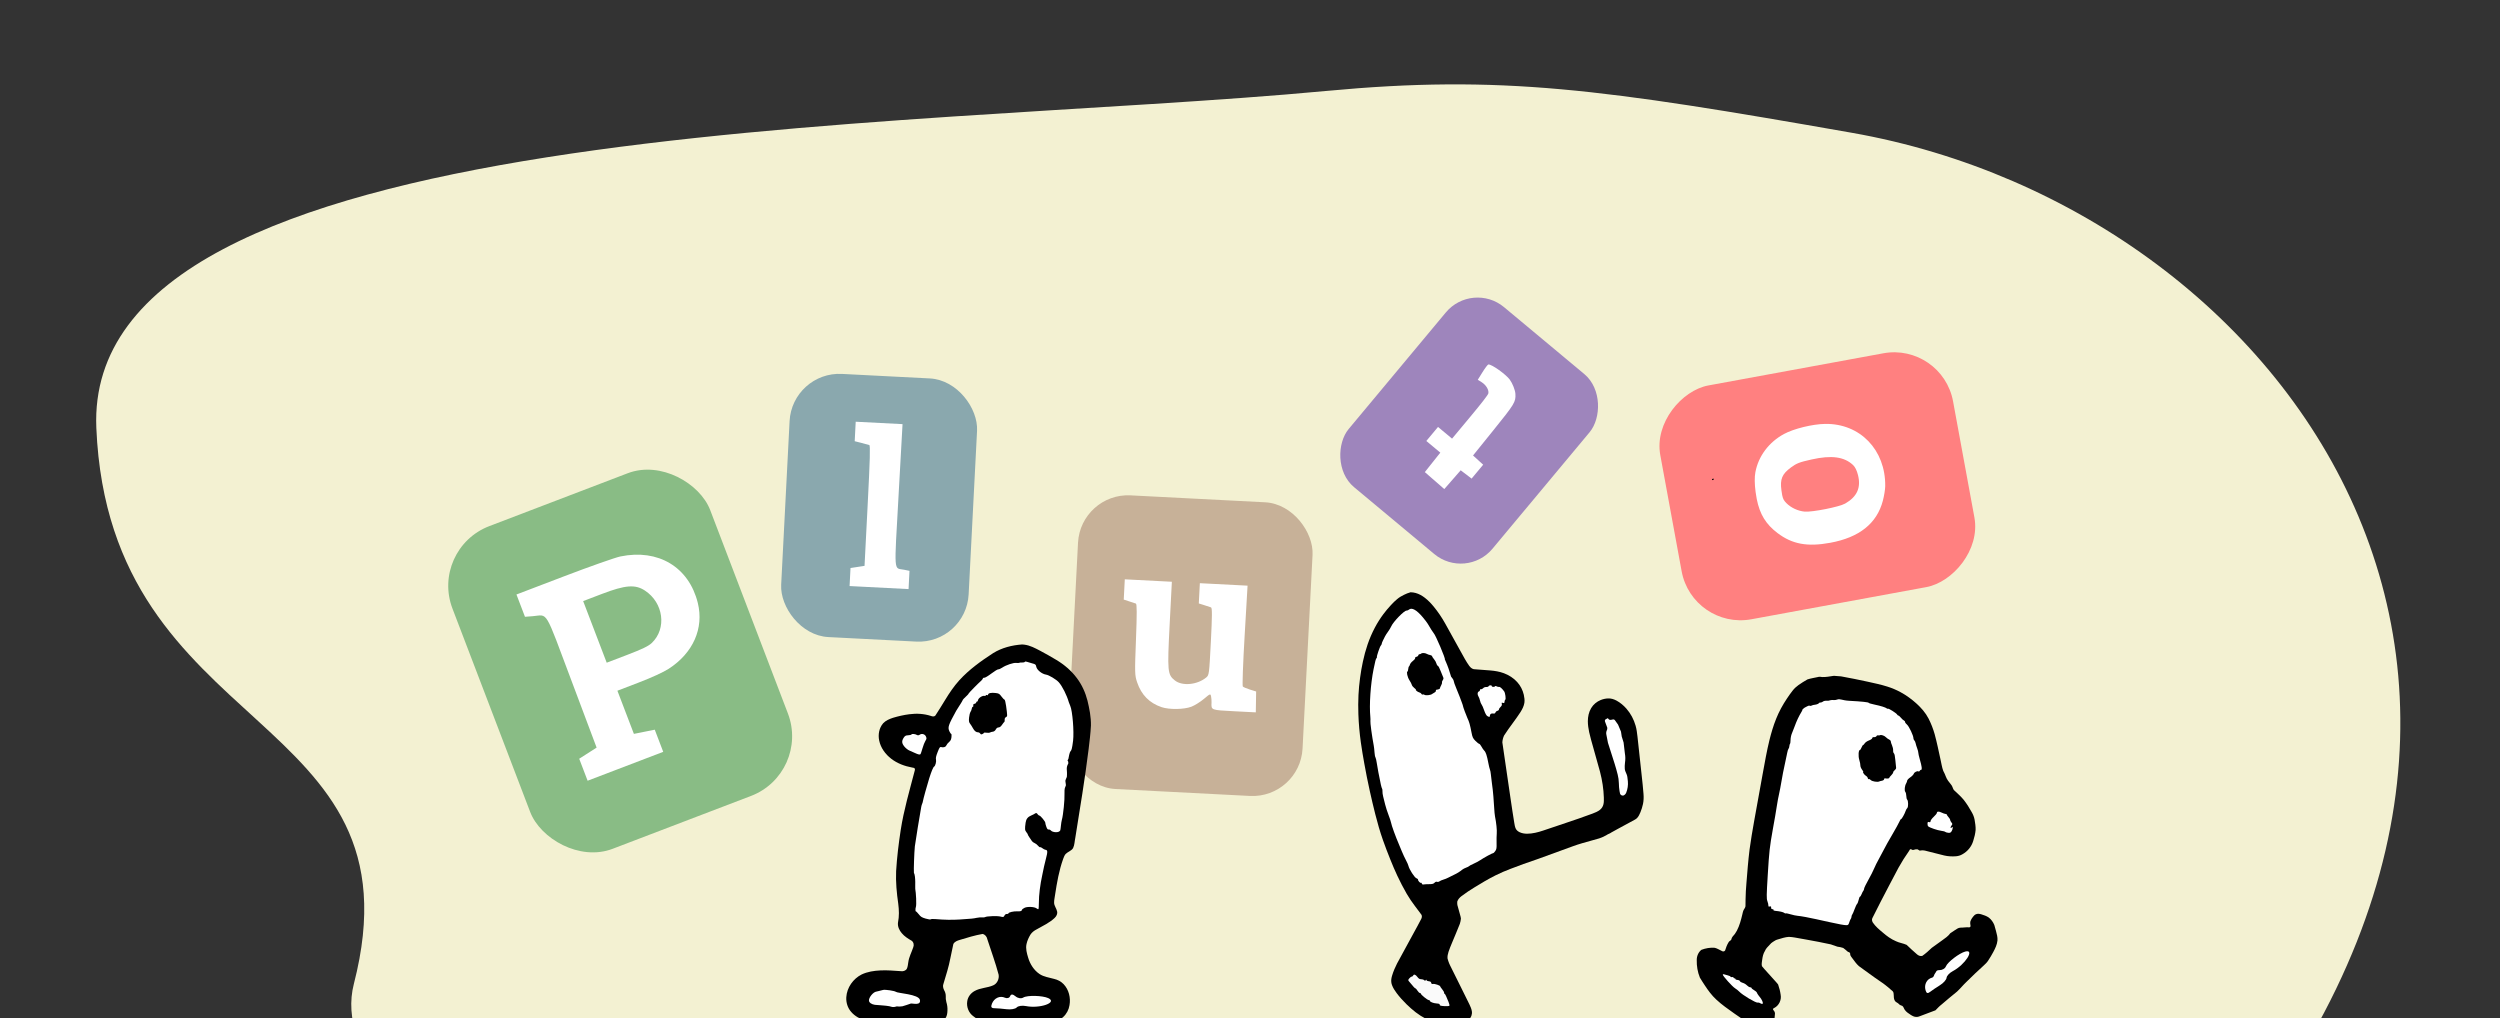 <?xml version="1.0" encoding="UTF-8" standalone="no"?>
<!-- Created with Inkscape (http://www.inkscape.org/) -->

<svg
   xmlns:osb="http://www.openswatchbook.org/uri/2009/osb"
   xmlns:dc="http://purl.org/dc/elements/1.1/"
   xmlns:cc="http://creativecommons.org/ns#"
   xmlns:rdf="http://www.w3.org/1999/02/22-rdf-syntax-ns#"
   xmlns:svg="http://www.w3.org/2000/svg"
   xmlns="http://www.w3.org/2000/svg"
   xmlns:sodipodi="http://sodipodi.sourceforge.net/DTD/sodipodi-0.dtd"
   xmlns:inkscape="http://www.inkscape.org/namespaces/inkscape"
   width="856.844mm"
   height="349.063mm"
   viewBox="0 0 856.844 349.063"
   version="1.1"
   id="svg8"
   inkscape:version="0.92.3 (2405546, 2018-03-11)"
   sodipodi:docname="cute.svg">
  <rect x="0" y="0" width="856.844" height="349.063" fill="#333333" stroke="none"/>
  <defs
     id="defs2">
    <linearGradient
       id="linearGradient1081"
       osb:paint="solid">
      <stop
         style="stop-color:#000000;stop-opacity:1;"
         offset="0"
         id="stop1079" />
    </linearGradient>
    <linearGradient
       id="linearGradient1075"
       osb:paint="solid">
      <stop
         style="stop-color:#000000;stop-opacity:1;"
         offset="0"
         id="stop1073" />
    </linearGradient>
    <linearGradient
       id="linearGradient1069"
       osb:paint="solid">
      <stop
         style="stop-color:#000000;stop-opacity:1;"
         offset="0"
         id="stop1067" />
    </linearGradient>
    <linearGradient
       id="linearGradient1063"
       osb:paint="solid">
      <stop
         style="stop-color:#000000;stop-opacity:1;"
         offset="0"
         id="stop1061" />
    </linearGradient>
    <linearGradient
       id="linearGradient1057"
       osb:paint="solid">
      <stop
         style="stop-color:#5e8189;stop-opacity:1;"
         offset="0"
         id="stop1055" />
    </linearGradient>
    <linearGradient
       id="linearGradient1051"
       osb:paint="solid">
      <stop
         style="stop-color:#000000;stop-opacity:1;"
         offset="0"
         id="stop1049" />
    </linearGradient>
  </defs>
  <sodipodi:namedview
     id="base"
     pagecolor="#ffffff"
     bordercolor="#666666"
     borderopacity="1.0"
     inkscape:pageopacity="0.0"
     inkscape:pageshadow="2"
     inkscape:zoom="0.24748737"
     inkscape:cx="1426.3082"
     inkscape:cy="607.37577"
     inkscape:document-units="mm"
     inkscape:current-layer="layer2"
     showgrid="false"
     inkscape:measure-start="0,0"
     inkscape:measure-end="0,0"
     inkscape:window-width="1920"
     inkscape:window-height="1013"
     inkscape:window-x="-9"
     inkscape:window-y="-9"
     inkscape:window-maximized="1" />
  <g
     inkscape:groupmode="layer"
     id="layer5"
     inkscape:label="bg"
     style="display:inline;opacity:0.99"
     transform="translate(144.059,82.479)">
    <path
       style="fill:#f5f3d4;fill-opacity:1;stroke:none;stroke-width:0.863px;stroke-linecap:butt;stroke-linejoin:miter;stroke-opacity:1"
       d="M 310.477,-51.303 C 164.806,-37.623 -115.543,-42.872 -111.04,64.192 -106.536,171.257 1.545,160.298 -22.773,254.717 -47.092,349.136 432.068,514.369 598.693,338.177 765.318,161.984 643.036,-10.174 490.612,-36.971 405.27,-51.975 370.438,-56.933 310.477,-51.303 Z"
       id="path3500"
       inkscape:connector-curvature="0"
       sodipodi:nodetypes="assssa" />
  </g>
  <g
     inkscape:groupmode="layer"
     id="layer3"
     inkscape:label="blokken"
     transform="translate(144.059,82.479)" />
  <g
     inkscape:groupmode="layer"
     id="layer2"
     inkscape:label="letters"
     transform="translate(144.059,82.479)">
    <g
       id="g996"
       transform="matrix(1.648,0.085,-0.085,1.648,70.181,45.814)"
       style="stroke:none">
      <rect
         y="19.698"
         x="95.749"
         height="61.071"
         width="48.777"
         id="rect927-2"
         style="fill:#c7b198;fill-opacity:1;stroke:none;stroke-width:5;stroke-linejoin:round;stroke-miterlimit:4;stroke-dasharray:none;stroke-opacity:1"
         rx="10.394"
         ry="10.394" />
      <path
         id="path914"
         d="m -190.431,39.616 c -2.551,-0.724 -4.299,-2.324 -5.31,-4.86 -0.583,-1.461 -0.62,-1.934 -0.707,-8.901 -0.067,-5.357 -0.177,-7.381 -0.404,-7.444 -0.172,-0.048 -0.818,-0.224 -1.436,-0.392 l -1.124,-0.305 V 15.607 13.501 h 4.895 4.895 v 8.858 c 0,9.834 0.089,10.447 1.684,11.584 1.586,1.13 4.681,0.679 6.452,-0.94 0.589,-0.538 0.595,-0.624 0.595,-7.518 0,-5.343 -0.077,-7 -0.331,-7.085 -0.182,-0.061 -0.837,-0.24 -1.455,-0.399 l -1.124,-0.288 V 15.607 13.501 l 4.961,-10e-5 4.961,-9e-5 -0.072,10.366 c -0.041,5.845 0.031,10.469 0.164,10.602 0.13,0.13 0.817,0.384 1.527,0.565 l 1.291,0.329 0.077,2.166 0.077,2.166 h -4.48 c -4.871,0 -4.797,0.024 -4.805,-1.543 -0.002,-0.388 -0.076,-0.977 -0.165,-1.307 -0.154,-0.576 -0.215,-0.551 -1.46,0.614 -0.715,0.668 -1.841,1.455 -2.503,1.748 -1.512,0.669 -4.574,0.871 -6.2,0.41 z"
         style="fill:#ffffff;fill-opacity:1;stroke:none;stroke-width:0.265"
         transform="translate(305.254,23.675)"
         inkscape:connector-curvature="0" />
    </g>
    <g
       id="g1001"
       transform="matrix(-1.01,-0.842,0.842,-1.01,466.594,239.024)"
       style="stroke:none">
      <rect
         y="18.896"
         x="122.877"
         height="61.071"
         width="48.777"
         id="rect927-6"
         style="fill:#9e85bc;fill-opacity:1;stroke:none;stroke-width:5;stroke-linejoin:round;stroke-miterlimit:4;stroke-dasharray:none;stroke-opacity:1"
         rx="10.772"
         ry="10.772" />
      <path
         id="path912"
         d="m 147.625,66.41 c -1.159,-0.283 -2.824,-1.195 -3.493,-1.912 -1.439,-1.543 -1.524,-2.106 -1.666,-11.068 l -0.132,-8.334 -1.786,-0.078 -1.786,-0.078 v -2.357 -2.357 l 1.786,-0.078 1.786,-0.078 0.074,-3.249 0.074,-3.249 3.365,0.074 3.365,0.074 0.074,3.241 0.074,3.241 h 2.373 2.373 v 2.381 2.381 h -2.381 -2.381 v 7.293 c 0,4.719 0.101,7.482 0.286,7.828 0.431,0.805 1.871,1.304 3.226,1.118 l 1.162,-0.159 0.324,2.317 c 0.178,1.274 0.228,2.409 0.11,2.522 -0.624,0.6 -5.114,0.948 -6.828,0.529 z"
         style="fill:#ffffff;fill-opacity:1;stroke:none;stroke-width:0.265"
         inkscape:connector-curvature="0" />
    </g>
    <g
       transform="matrix(-0.302,-1.643,1.643,-0.302,445.51,384.474)"
       id="g1037"
       style="stroke:none;stroke-opacity:1">
      <rect
         y="21.569"
         x="148.802"
         height="61.071"
         width="48.777"
         id="rect927-5"
         style="fill:#ff8080;fill-opacity:1;stroke:none;stroke-width:5;stroke-linejoin:round;stroke-miterlimit:4;stroke-dasharray:none;stroke-opacity:1"
         rx="12.284"
         ry="12.284" />
      <path
         id="path910"
         d="m 172.882,39.403 c -3.232,0.044 -5.447,0.915 -7.656,2.933 -2.792,2.552 -3.916,5.497 -3.916,10.261 0,6.101 2.176,10.151 6.556,12.201 0.915,0.428 2.187,0.881 2.826,1.007 7.303,1.434 13.603,-2.74 14.794,-9.803 0.433,-2.568 0.202,-6.513 -0.51,-8.697 -1.091,-3.348 -3.525,-5.98 -6.64,-7.179 -0.963,-0.371 -2.317,-0.605 -4.004,-0.693 -0.506,-0.026 -0.988,-0.037 -1.45,-0.03 z m -0.172,5.277 c 0.273,-0.004 0.596,0.006 0.996,0.026 2.326,0.114 3.26,0.722 4.266,2.779 0.629,1.286 0.744,1.893 0.842,4.448 0.16,4.188 -0.65,6.677 -2.658,8.164 -0.476,0.353 -1.246,0.568 -2.249,0.629 -2.633,0.159 -4.303,-1.004 -5.235,-3.646 -0.459,-1.3 -0.541,-6.977 -0.122,-8.482 0.366,-1.316 1.287,-2.615 2.383,-3.358 0.595,-0.404 0.958,-0.546 1.777,-0.559 z"
         style="fill:#ffffff;fill-opacity:1;stroke:none;stroke-width:0.265;stroke-opacity:1"
         inkscape:connector-curvature="0" />
    </g>
    <g
       id="g991"
       transform="matrix(1.498,0.077,-0.077,1.498,21.595,16.754)"
       style="stroke:none">
      <rect
         y="15.049"
         x="71.43"
         height="60.212"
         width="42.892"
         id="rect927-1"
         style="fill:#8aa8ae;fill-opacity:1;stroke:none;stroke-width:14.506;stroke-linejoin:round;stroke-miterlimit:4;stroke-dasharray:none;stroke-opacity:1"
         rx="11.391"
         ry="11.391" />
      <path
         id="path902"
         d="m -218.199,37.631 v -2.064 l 1.587,-0.328 1.587,-0.328 V 21.155 c 0,-10.771 -0.072,-13.78 -0.331,-13.865 -0.182,-0.06 -1.015,-0.243 -1.852,-0.407 l -1.521,-0.299 v -2.23 -2.23 l 5.358,-5e-5 5.358,-4e-5 -0.07,16.26 c -0.079,18.365 -0.302,16.586 2.121,16.949 l 1.257,0.188 v 2.087 2.087 h -6.747 -6.747 z"
         style="fill:#ffffff;fill-opacity:1;stroke:none;stroke-width:0.265;stroke-opacity:1"
         transform="translate(305.254,23.675)"
         inkscape:connector-curvature="0" />
    </g>
    <g
       id="g1015"
       transform="rotate(2.787,9529.431,11572.194)"
       style="stroke:none;stroke-opacity:1">
      <rect
         y="17.827"
         x="182.474"
         height="61.071"
         width="67.226"
         id="rect927-0"
         style="fill:#c7c17a;fill-opacity:1;stroke:none;stroke-width:5;stroke-linejoin:round;stroke-miterlimit:4;stroke-dasharray:none;stroke-opacity:1"
         rx="10.958"
         ry="10.958" />
      <g
         id="g924"
         transform="translate(305.254,23.675)"
         style="fill:#000000;fill-opacity:1;stroke:none;stroke-opacity:1">
        <path
           style="fill:#000000;fill-opacity:1;stroke:none;stroke-width:0.265;stroke-opacity:1"
           d="m -99.864,49.843 c -0.645,-0.142 -0.733,-0.679 -0.421,-2.568 l 0.168,-1.018 1.36,0.17 c 1.156,0.144 1.497,0.077 2.276,-0.447 1.744,-1.174 1.703,-0.819 1.786,-15.217 l 0.076,-13.032 -0.605,-0.238 c -0.333,-0.131 -1.2,-0.339 -1.928,-0.462 l -1.323,-0.223 -0.079,-1.521 -0.079,-1.521 h 4.255 4.255 l -0.074,15.412 -0.074,15.412 -0.629,1.391 c -0.691,1.528 -1.995,2.826 -3.448,3.434 -0.955,0.399 -4.426,0.669 -5.514,0.429 z"
           id="path916"
           inkscape:connector-curvature="0" />
        <path
           style="fill:#000000;fill-opacity:1;stroke:none;stroke-width:0.265;stroke-opacity:1"
           d="m -110.778,37.313 v -2.381 h 2.249 2.249 v 2.381 2.381 h -2.249 -2.249 z"
           id="path900"
           inkscape:connector-curvature="0" />
        <path
           style="fill:#000000;fill-opacity:1;stroke:none;stroke-width:0.265;stroke-opacity:1"
           d="m -81.674,38.272 v -1.423 l 1.918,-0.369 1.918,-0.369 0.068,-14.977 0.068,-14.977 -1.92,-0.368 -1.92,-0.368 -0.079,-1.649 -0.079,-1.649 h 4.376 4.376 l 0.068,16.994 0.068,16.994 1.918,0.369 1.918,0.369 v 1.423 1.423 h -6.35 -6.35 z"
           id="path898"
           inkscape:connector-curvature="0" />
        <path
           style="fill:#000000;fill-opacity:1;stroke:none;stroke-width:0.265;stroke-opacity:1"
           d="M -94.903,4.373 V 1.859 h 2.381 2.381 v 2.514 2.514 h -2.381 -2.381 z"
           id="path21"
           inkscape:connector-curvature="0" />
      </g>
    </g>
    <g
       id="g986"
       transform="matrix(1.811,-0.692,0.692,1.811,-80.658,106.108)"
       style="stroke:none">
      <a
         id="a3580"
         transform="translate(79.753,10.961)">
        <rect
           ry="11.292"
           rx="11.292"
           style="fill:#89bc85;fill-opacity:1;stroke:none;stroke-width:5;stroke-linejoin:round;stroke-miterlimit:4;stroke-dasharray:none;stroke-opacity:1"
           id="rect927"
           width="48.777"
           height="61.071"
           x="-39.262"
           y="4.26" />
      </a>
      <path
         transform="scale(0.265)"
         id="path906"
         d="m 196.025,106.508 v 7.961 7.961 l 4.92,1.461 c 10.147,3.013 9.136,-2.765 8.84,50.406 l -0.26,46.711 -6.75,1.398 -6.75,1.4 v 7.85 7.852 h 27 27 v -7.908 -7.91 l -7,-1.182 -7,-1.18 v -15.41 -15.41 l 15.25,-0.018 c 9.266,-0.011 17.869,-0.572 21.924,-1.432 19.004,-4.028 31.686,-16.804 33.828,-34.076 3.038,-24.494 -11.703,-43.299 -37.18,-47.434 -3.478,-0.564 -21.51,-1.031 -40.072,-1.035 z m 40,20 h 13.461 c 16.641,0 22.983,1.87 27.506,8.113 8.744,12.071 4.716,28.942 -8.199,34.338 -2.767,1.156 -7.382,1.549 -18.236,1.549 h -14.531 v -22 z"
         style="fill:#ffffff;fill-opacity:1;stroke:none;stroke-width:1"
         inkscape:connector-curvature="0" />
    </g>
  </g>
  <g
     inkscape:label="poppetjes"
     inkscape:groupmode="layer"
     id="layer1"
     transform="translate(449.312,106.154)">
    <g
       id="g7315"
       transform="rotate(3.569,-163.42,118.18)">
      <path
         sodipodi:nodetypes="ccccccscccccccsccsccccccccccccsccccccccccccccccccccccsccccccccccccccccccccccccccccscccccccccsscscssccccsccccccccccccccccccccccccccccccccccccccccccccccccccccccccccccccccccccccscccccccccccsccccccccccccccc"
         inkscape:connector-curvature="0"
         id="path2935"
         d="m -99.34,110.723 c -3.439,0.463 -6.854,1.552 -9.705,3.572 -3.994,2.962 -7.895,6.139 -11.021,10.035 -1.74,2.188 -3.157,4.609 -4.45,7.081 -0.991,1.84 -1.943,3.703 -2.995,5.51 -0.362,0.429 -1.001,0.368 -1.479,0.201 -2.437,-0.628 -5.009,-0.608 -7.469,-0.118 -1.864,0.362 -3.692,0.898 -5.472,1.556 -1.199,0.484 -2.419,1.079 -3.258,2.094 -1.281,1.672 -1.548,3.966 -0.992,5.965 0.674,2.484 2.413,4.577 4.525,5.997 2.168,1.468 4.738,2.242 7.32,2.55 0.269,0.063 0.578,0.029 0.819,0.171 0.332,0.331 0.155,0.832 0.065,1.226 -1.306,6.711 -2.83,13.402 -3.451,20.223 -0.423,4.713 -0.703,9.444 -0.692,14.177 0.078,3.747 0.663,7.462 1.428,11.124 0.406,2.101 0.61,4.267 0.309,6.396 -0.092,1.355 0.6,2.64 1.53,3.58 0.982,1.046 2.264,1.737 3.536,2.363 0.728,0.458 0.966,1.452 0.673,2.235 -0.452,1.724 -1.249,3.372 -1.367,5.172 -0.103,0.779 -0.057,1.603 -0.385,2.334 -0.392,0.688 -1.244,0.993 -2.004,0.898 -2.344,0.008 -4.697,-0.091 -7.031,0.19 -2.165,0.24 -4.349,0.716 -6.27,1.776 -2.828,1.648 -4.778,4.809 -4.771,8.108 0.003,1.83 0.699,3.678 2.024,4.96 1.311,1.351 3.086,2.116 4.858,2.66 3.236,1.074 6.711,1.262 10.084,0.898 4.649,-0.389 9.321,-0.647 13.923,-1.452 1.247,-0.24 2.558,-0.714 3.34,-1.771 0.595,-0.807 0.693,-1.849 0.661,-2.821 -0.006,-1.005 -0.193,-2.007 -0.558,-2.944 -0.232,-0.669 -0.34,-1.376 -0.333,-2.083 -0.042,-0.708 -0.31,-1.384 -0.702,-1.969 -0.372,-0.648 -0.607,-1.444 -0.34,-2.175 0.683,-2.952 1.449,-5.894 1.813,-8.908 0.244,-1.623 0.481,-3.248 0.714,-4.873 0.373,-0.842 1.273,-1.239 2.086,-1.535 2.528,-0.941 5.06,-1.895 7.686,-2.535 0.876,0.108 1.551,0.87 1.746,1.701 1.556,3.956 3.282,7.849 4.623,11.887 0.33,1.422 -0.292,3.093 -1.629,3.768 -1.979,1.026 -4.335,1.095 -6.224,2.324 -1.266,0.789 -2.199,2.152 -2.313,3.658 -0.211,1.982 0.779,4.059 2.507,5.076 2.426,1.733 5.51,2.463 8.463,2.133 3.861,-0.274 7.727,-0.482 11.589,-0.74 2.076,-0.152 4.161,-0.324 6.199,-0.767 1.622,-0.384 3.209,-1.105 4.373,-2.326 1.106,-1.119 1.783,-2.631 1.927,-4.194 0.301,-2.565 -0.552,-5.311 -2.471,-7.082 -0.927,-0.853 -2.12,-1.383 -3.358,-1.586 -1.703,-0.372 -3.518,-0.466 -5.063,-1.346 -2.03,-1.191 -3.48,-3.199 -4.271,-5.389 -0.542,-1.457 -1.088,-3.008 -0.847,-4.586 0.175,-1.176 0.611,-2.302 1.159,-3.352 0.467,-0.806 1.191,-1.428 1.988,-1.893 2.044,-1.359 4.284,-2.504 5.956,-4.343 0.552,-0.588 0.918,-1.445 0.662,-2.249 -0.272,-1.038 -1.155,-1.846 -1.208,-2.953 -0.079,-0.906 0.126,-1.804 0.167,-2.707 0.376,-4.19 0.834,-8.404 2.008,-12.457 0.191,-0.591 0.359,-1.22 0.749,-1.715 0.714,-0.81 1.869,-1.16 2.399,-2.144 0.465,-1.141 0.368,-2.398 0.548,-3.596 0.988,-10.215 2.042,-20.427 2.666,-30.672 0.155,-2.68 0.312,-5.364 0.282,-8.05 -0.127,-2.885 -0.867,-5.699 -1.712,-8.446 -0.883,-2.737 -2.258,-5.329 -4.139,-7.513 -2.044,-2.416 -4.628,-4.337 -7.435,-5.78 -1.859,-0.982 -3.765,-1.875 -5.674,-2.757 -1.791,-0.8 -3.626,-1.654 -5.616,-1.757 -0.234,-0.014 -0.468,-0.016 -0.703,-0.013 z"
         style="fill:#000000;stroke-width:0.247" />
      <path
         sodipodi:nodetypes="azzccsccccccza"
         inkscape:connector-curvature="0"
         id="path2933"
         d="m -135.887,237.505 c 0.26,0.006 0.452,-0.029 0.775,-0.097 0.323,-0.068 0.536,-0.275 0.993,-0.204 0.458,0.07 1.318,-0.136 1.579,-0.163 0.261,-0.027 2.365,-0.945 2.805,-1.113 0.44,-0.167 3.587,0.617 3.025,-1.432 -0.533,-1.947 -7.74,-1.786 -8.401,-2.255 -0.447,-0.317 -3.698,-0.599 -4.39,-0.381 -0.348,0.109 -0.973,0.31 -1.391,0.446 -0.417,0.136 -0.815,0.257 -0.884,0.269 -1.076,0.186 -2.541,2.238 -2.347,3.287 0.122,0.662 0.949,1.165 2.091,1.272 0.444,0.042 3.996,7.2e-4 4.987,0.169 0.99,0.169 0.767,0.192 1.158,0.202 z"
         style="fill:#ffffff;fill-opacity:1;stroke-width:0.247" />
      <path
         id="path2931"
         d="m -96.841,235.829 c 1.446,0.091 2.976,-0.278 3.4,-0.821 0.424,-0.543 1.82,-0.846 3.103,-0.673 4.873,0.656 10.873,-1.899 7.498,-3.194 -2.039,-0.782 -7.242,-0.581 -8.556,0.331 -0.704,0.489 -1.823,0.385 -2.687,-0.25 -0.997,-0.732 -1.602,-0.71 -1.853,0.07 -0.205,0.637 -0.987,0.923 -1.737,0.635 -1.775,-0.681 -3.689,0.349 -4.325,2.326 -0.377,1.171 -0.12,1.55 1.011,1.49 0.834,-0.044 2.699,-0.005 4.146,0.086 z"
         style="fill:#ffffff;fill-opacity:1;stroke-width:0.837"
         inkscape:connector-curvature="0" />
      <path
         id="path2927"
         d="m -123.111,206.515 c 2.965,0.08 5.736,-0.044 8.281,-0.372 4.241,-0.547 4.581,-0.602 5.763,-0.931 0.62,-0.173 1.467,-0.294 1.881,-0.27 0.414,0.024 0.864,-0.048 1.001,-0.16 0.443,-0.365 4.213,-0.734 5.278,-0.517 0.95,0.194 1.057,0.16 1.321,-0.422 0.18,-0.396 0.475,-0.621 0.787,-0.601 0.275,0.018 0.507,-0.082 0.516,-0.22 0.025,-0.393 1.695,-0.89 3.082,-0.918 1.054,-0.021 1.445,-0.18 1.476,-0.597 0.012,-0.162 0.396,-0.503 0.853,-0.759 0.972,-0.544 3.395,-0.567 4.131,-0.04 0.258,0.185 0.54,0.274 0.626,0.198 0.086,-0.076 0.096,-1.074 0.023,-2.218 -0.167,-2.604 0.054,-6.246 0.58,-9.59 0.223,-1.416 0.414,-2.742 0.425,-2.945 0.011,-0.204 0.22,-1.377 0.464,-2.607 0.492,-2.477 0.435,-3.033 -0.319,-3.081 -0.28,-0.018 -0.767,-0.226 -1.082,-0.462 -0.315,-0.236 -0.679,-0.372 -0.809,-0.303 -0.13,0.07 -0.483,-0.149 -0.785,-0.486 -0.302,-0.337 -0.846,-0.706 -1.209,-0.819 -0.364,-0.113 -0.792,-0.393 -0.951,-0.621 -0.16,-0.228 -0.575,-0.763 -0.922,-1.189 -0.348,-0.426 -0.627,-0.858 -0.62,-0.959 0.006,-0.102 -0.242,-0.455 -0.552,-0.786 -0.565,-0.603 -0.628,-1.046 -0.459,-3.258 0.094,-1.237 0.638,-2.017 1.796,-2.575 0.417,-0.201 0.918,-0.495 1.112,-0.653 0.461,-0.375 0.689,-0.347 1.034,0.128 0.156,0.214 0.436,0.399 0.623,0.411 0.416,0.026 2.199,1.953 2.174,2.348 -0.01,0.157 0.182,0.749 0.427,1.315 0.319,0.737 0.559,0.994 0.845,0.905 0.22,-0.069 0.59,0.071 0.823,0.309 0.608,0.624 2.972,0.711 3.199,-0.365 0.108,-0.514 0.094,-2.631 0.308,-3.571 0.373,-1.633 0.547,-7.075 0.351,-8.753 -0.063,-0.839 -0.19,-2.036 0.179,-2.742 0.196,-0.105 0.076,-0.941 -0.126,-1.646 -0.158,-0.551 0.366,-1.324 0.383,-1.689 0.06,-2.526 -0.632,-2.745 0.214,-4.583 -0.082,-1.492 -0.645,-0.288 -0.065,-1.59 0.497,-4.6 0.861,-0.638 1.212,-6.257 0.167,-3.207 -0.847,-10.215 -1.717,-11.878 -0.235,-0.449 -0.487,-0.988 -0.559,-1.197 -0.801,-2.31 -2.586,-5.375 -3.858,-6.621 -0.951,-0.932 -3.53,-2.269 -4.534,-2.351 -1.388,-0.113 -3.209,-1.391 -3.491,-2.45 -0.214,-0.802 -0.325,-0.884 -1.493,-1.105 -0.694,-0.131 -1.527,-0.323 -1.85,-0.427 -0.338,-0.108 -0.634,-0.075 -0.696,0.077 -0.059,0.146 -0.469,0.27 -0.91,0.277 -0.441,0.007 -0.879,0.079 -0.972,0.161 -0.093,0.082 -0.543,0.126 -0.999,0.097 -0.98,-0.062 -3.479,0.953 -4.74,1.926 -0.491,0.379 -1.076,0.677 -1.3,0.662 -0.224,-0.014 -1.25,0.701 -2.279,1.589 -1.029,0.888 -2.074,1.602 -2.322,1.586 -0.248,-0.016 -0.459,0.111 -0.47,0.282 -0.011,0.171 -0.287,0.572 -0.614,0.891 -0.898,0.876 -3.933,4.39 -3.944,4.566 -0.005,0.085 -0.128,0.281 -0.272,0.437 -1.199,1.294 -1.603,1.783 -1.614,1.956 -0.007,0.111 -0.412,0.905 -0.9,1.765 -0.488,0.86 -0.989,1.78 -1.113,2.044 -2.379,5.053 -2.574,5.796 -1.87,7.116 0.248,0.464 0.552,0.85 0.677,0.858 0.125,0.008 0.195,0.508 0.157,1.112 -0.053,0.831 -0.231,1.251 -0.735,1.73 -0.366,0.348 -0.747,0.888 -0.847,1.2 -0.185,0.579 -0.943,0.864 -1.767,0.666 -0.381,-0.092 -0.554,0.199 -1.063,1.786 -0.456,1.422 -0.556,2.066 -0.403,2.575 0.213,0.708 -0.081,2.223 -0.479,2.464 -0.309,0.187 -0.814,1.644 -1.439,4.149 -0.555,2.226 -1.649,7.459 -1.685,8.067 -0.012,0.204 -0.092,0.533 -0.176,0.732 -0.085,0.199 -0.198,0.693 -0.252,1.099 -0.235,1.778 -1.311,12.655 -1.351,13.661 -0.082,2.065 0.082,8.048 0.247,9.057 0.754,1.173 0.714,5.225 0.8,5.478 0.318,1.201 0.853,5.466 0.583,6.291 -0.129,0.397 -0.045,0.917 -0.015,1.315 0.179,0.015 0.71,0.468 1.18,1.005 0.72,0.823 1.103,1.032 2.436,1.332 0.958,0.215 1.652,0.27 1.76,0.139 0.098,-0.119 0.827,-0.199 1.621,-0.177 z"
         style="fill:#ffffff;fill-opacity:1;stroke-width:0.247"
         inkscape:connector-curvature="0" />
      <path
         id="path2925"
         d="m -111.765,142.083 c -0.155,-0.213 -0.461,-0.373 -0.68,-0.356 -0.721,0.057 -1.354,-0.37 -1.923,-1.298 -0.309,-0.503 -0.796,-1.177 -1.083,-1.497 -0.415,-0.462 -0.511,-0.885 -0.469,-2.055 0.029,-0.811 0.199,-1.708 0.376,-1.995 0.178,-0.286 0.341,-0.805 0.363,-1.153 0.022,-0.348 0.159,-0.625 0.304,-0.616 0.147,0.009 0.21,-0.196 0.143,-0.466 -0.086,-0.345 0.026,-0.519 0.394,-0.611 0.283,-0.07 0.524,-0.287 0.536,-0.481 0.012,-0.194 0.133,-0.346 0.269,-0.338 0.136,0.009 0.263,-0.178 0.282,-0.416 0.068,-0.827 1.464,-1.862 2.266,-1.68 0.168,0.038 0.313,-0.058 0.323,-0.215 0.01,-0.156 0.181,-0.209 0.379,-0.118 0.222,0.102 0.37,0.023 0.384,-0.203 0.032,-0.503 1.072,-0.785 2.554,-0.691 1.106,0.07 1.318,0.18 2.048,1.059 0.448,0.539 0.941,0.989 1.096,0.999 0.156,0.01 0.472,0.977 0.703,2.15 0.696,3.531 0.695,3.5 0.188,3.823 -0.313,0.2 -0.433,0.502 -0.377,0.948 0.045,0.36 0.013,0.682 -0.071,0.715 -0.085,0.033 -0.404,0.491 -0.71,1.016 -0.375,0.644 -0.748,0.97 -1.146,1.001 -0.384,0.03 -0.702,0.293 -0.911,0.757 -0.201,0.445 -0.557,0.752 -0.951,0.82 -0.347,0.059 -0.781,0.212 -0.966,0.34 -0.185,0.128 -0.718,0.193 -1.186,0.146 -0.468,-0.047 -0.855,-0.005 -0.862,0.094 -0.006,0.099 -0.232,0.299 -0.503,0.445 -0.394,0.213 -0.547,0.189 -0.773,-0.123 z"
         style="fill:#000000;stroke-width:0.247"
         inkscape:connector-curvature="0" />
      <path
         id="path2923"
         d="m -131.744,150.406 c 0.079,-0.111 0.321,-1.015 0.538,-2.009 0.217,-0.994 0.594,-2.172 0.838,-2.618 0.392,-0.716 0.407,-0.888 0.124,-1.478 -0.392,-0.82 -1.484,-1.083 -2.183,-0.527 -0.321,0.255 -0.636,0.313 -0.918,0.167 -0.649,-0.336 -1.762,-0.384 -1.9,-0.083 -0.067,0.147 -0.572,0.31 -1.122,0.362 -0.796,0.076 -1.089,0.249 -1.438,0.849 -0.711,1.224 -0.625,1.989 0.345,3.06 0.477,0.527 1.304,1.107 1.838,1.289 0.533,0.182 1.405,0.503 1.936,0.715 1.163,0.463 1.749,0.545 1.942,0.274 z"
         style="fill:#ffffff;fill-opacity:1;stroke-width:0.247"
         inkscape:connector-curvature="0" />
    </g>
    <g
       id="g7331">
      <path
         id="path2907"
         d="m 179.057,125.498 c -1.268,0.196 -2.541,0.437 -3.83,0.396 -0.488,-0.08 -1,-0.167 -1.481,-0.001 -1.192,0.27 -2.41,0.437 -3.576,0.816 -1.063,0.605 -2.107,1.249 -3.103,1.96 -0.724,0.519 -1.39,1.122 -1.937,1.827 -0.713,0.883 -1.347,1.826 -1.985,2.764 -1.469,2.18 -2.733,4.502 -3.707,6.946 -0.951,2.36 -1.669,4.806 -2.286,7.272 -0.93,3.787 -1.593,7.631 -2.3,11.464 -1.002,5.497 -1.999,10.995 -2.982,16.496 -0.544,3.167 -1.121,6.33 -1.534,9.518 -0.479,3.854 -0.775,7.728 -1.083,11.599 -0.143,1.835 -0.284,3.672 -0.295,5.513 -0.017,0.796 -0.004,1.594 -0.028,2.389 -0.099,0.594 -0.562,1.034 -0.77,1.585 -0.148,0.376 -0.193,0.783 -0.3,1.171 -0.455,1.92 -0.959,3.852 -1.878,5.611 -0.389,0.76 -0.898,1.457 -1.492,2.07 -0.219,0.264 -0.352,0.593 -0.396,0.932 -0.189,0.436 -0.761,0.52 -0.949,0.959 -0.543,0.871 -0.9,1.842 -1.2,2.82 -0.201,0.339 -0.697,0.45 -1.023,0.23 -0.843,-0.39 -1.629,-0.926 -2.541,-1.15 -1.551,-0.12 -3.119,0.15 -4.568,0.705 -1.045,0.83 -1.599,2.18 -1.586,3.5 -0.052,2.052 0.301,4.119 1.074,6.023 0.51,0.876 1.082,1.714 1.63,2.567 1.165,1.781 2.427,3.524 4.006,4.966 1.887,1.769 4.025,3.237 6.125,4.736 1.758,1.226 3.525,2.441 5.344,3.576 1.347,0.864 2.597,1.91 4.091,2.519 0.438,0.181 0.916,0.325 1.393,0.235 0.494,-0.056 0.97,-0.211 1.439,-0.369 0.572,-0.281 0.872,-0.893 1.057,-1.473 0.474,-1.433 0.525,-2.954 0.654,-4.445 -0.006,-0.472 -0.256,-0.91 -0.598,-1.223 -0.173,-0.258 0.03,-0.653 0.334,-0.682 1.614,-0.812 2.556,-2.749 2.21,-4.521 -0.161,-1.206 -0.465,-2.39 -0.872,-3.536 -0.35,-0.489 -0.785,-0.909 -1.175,-1.365 -1.157,-1.295 -2.328,-2.577 -3.487,-3.87 -0.294,-0.342 -0.586,-0.687 -0.876,-1.032 -0.211,-0.731 0.014,-1.485 0.083,-2.22 0.139,-1.043 0.366,-2.107 0.94,-3.005 0.329,-0.865 1.052,-1.48 1.656,-2.15 0.312,-0.372 0.665,-0.715 1.088,-0.958 0.533,-0.365 1.099,-0.707 1.735,-0.855 1.228,-0.357 2.456,-0.789 3.744,-0.857 0.69,0.004 1.372,0.134 2.054,0.229 1.283,0.215 2.558,0.481 3.843,0.686 2.833,0.523 5.67,1.027 8.48,1.661 0.753,0.241 1.494,0.515 2.238,0.781 0.669,0.107 1.35,0.191 1.986,0.436 0.523,0.405 1.055,0.802 1.533,1.26 0.238,0.188 0.614,0.167 0.775,0.458 0.162,0.234 0.045,0.53 0.153,0.78 0.17,0.452 0.525,0.795 0.788,1.191 0.654,0.89 1.299,1.802 2.13,2.539 1.076,0.795 2.172,1.563 3.249,2.357 1.584,1.148 3.171,2.293 4.797,3.381 1.256,0.874 2.418,1.876 3.557,2.895 0.304,0.337 0.31,0.819 0.334,1.248 0.011,0.676 0.027,1.397 0.386,1.993 0.236,0.409 0.705,0.574 1.069,0.841 0.209,0.132 0.357,0.332 0.539,0.494 0.273,0.206 0.607,0.301 0.926,0.408 0.476,0.332 0.56,0.954 0.891,1.397 0.512,0.734 1.294,1.209 2.025,1.697 0.578,0.368 1.22,0.714 1.925,0.699 0.555,0.021 1.083,-0.183 1.586,-0.395 1.653,-0.623 3.307,-1.246 4.96,-1.869 0.668,-0.681 1.311,-1.395 2.072,-1.975 1.753,-1.498 3.511,-2.992 5.313,-4.431 1.131,-1.061 2.109,-2.271 3.235,-3.337 1.95,-1.935 3.936,-3.834 5.979,-5.672 0.544,-0.494 1.077,-1.011 1.473,-1.635 0.653,-0.939 1.191,-1.951 1.751,-2.946 0.659,-1.231 1.293,-2.525 1.428,-3.935 0.085,-1.106 -0.22,-2.188 -0.504,-3.245 -0.184,-0.697 -0.387,-1.388 -0.584,-2.081 -0.414,-0.984 -1.048,-1.894 -1.903,-2.542 -0.786,-0.541 -1.701,-0.849 -2.608,-1.119 -0.572,-0.155 -1.209,-0.268 -1.769,-0.008 -0.451,0.18 -0.778,0.556 -1.066,0.932 -0.351,0.448 -0.664,0.939 -0.843,1.481 -0.125,0.535 -0.048,1.09 0.051,1.623 0.013,0.294 -0.315,0.519 -0.59,0.445 -0.982,-0.071 -1.956,0.138 -2.938,0.117 -0.718,0.054 -1.301,0.521 -1.885,0.893 -0.514,0.341 -1.026,0.684 -1.539,1.027 -0.726,1.02 -1.787,1.718 -2.788,2.438 -1.18,0.847 -2.357,1.698 -3.536,2.546 -1.039,0.985 -2.096,1.961 -3.277,2.775 -0.663,0.178 -1.364,-0.118 -1.846,-0.572 -1.212,-1.024 -2.358,-2.121 -3.51,-3.211 -1.176,-0.54 -2.494,-0.678 -3.659,-1.247 -1.693,-0.716 -3.199,-1.807 -4.569,-3.02 -1.221,-1.007 -2.446,-2.05 -3.346,-3.367 -0.266,-0.444 -0.425,-1.024 -0.18,-1.512 1.854,-3.752 3.797,-7.459 5.734,-11.168 1.075,-2.058 2.158,-4.112 3.25,-6.16 1.093,-1.977 2.304,-3.888 3.611,-5.731 0.14,-0.214 0.22,-0.539 0.51,-0.592 0.323,-0.018 0.539,0.357 0.872,0.278 0.353,-0.035 0.675,-0.228 1.035,-0.226 0.262,-0.041 0.562,-0.028 0.76,0.172 0.202,0.163 0.471,0.353 0.741,0.237 0.681,-0.133 1.384,-0.033 2.041,0.166 2.036,0.482 4.063,1.001 6.086,1.536 1.311,0.313 2.672,0.372 4.013,0.275 0.763,-0.07 1.521,-0.271 2.181,-0.67 1.776,-0.958 3.16,-2.629 3.737,-4.566 0.397,-1.227 0.71,-2.489 0.829,-3.775 0.046,-1.195 -0.163,-2.379 -0.356,-3.553 -0.173,-0.917 -0.529,-1.793 -1.002,-2.595 -0.797,-1.467 -1.704,-2.876 -2.728,-4.195 -1.021,-1.23 -2.236,-2.277 -3.391,-3.377 -0.383,-0.591 -0.471,-1.343 -0.96,-1.87 -0.683,-0.834 -1.399,-1.681 -1.766,-2.71 -0.266,-0.667 -0.533,-1.337 -0.889,-1.962 -0.479,-1.27 -0.632,-2.627 -0.952,-3.94 -0.632,-2.876 -1.212,-5.766 -1.984,-8.609 -0.523,-1.861 -1.234,-3.67 -2.11,-5.393 -1.018,-1.974 -2.51,-3.665 -4.148,-5.148 -1.647,-1.483 -3.445,-2.806 -5.397,-3.86 -1.456,-0.796 -2.992,-1.444 -4.576,-1.94 -2.212,-0.709 -4.492,-1.166 -6.755,-1.679 -3.018,-0.653 -6.044,-1.271 -9.083,-1.819 -0.805,-0.072 -1.612,-0.105 -2.416,-0.189 -0.081,0.007 -0.161,0.014 -0.242,0.021 z"
         style="fill:#000000;stroke-width:0.247"
         inkscape:connector-curvature="0" />
      <path
         id="path2905"
         d="m 154.892,237.682 c 0.009,-0.145 -0.094,-0.513 -0.23,-0.82 -0.24,-0.541 -0.379,-0.746 -1.278,-1.88 -0.236,-0.298 -0.483,-0.714 -0.549,-0.925 -0.066,-0.211 -0.506,-0.598 -0.979,-0.86 -0.473,-0.262 -0.853,-0.583 -0.844,-0.712 0.008,-0.129 -0.212,-0.25 -0.489,-0.267 -0.277,-0.018 -0.776,-0.319 -1.109,-0.669 -0.333,-0.35 -0.978,-0.732 -1.435,-0.848 -0.456,-0.116 -0.881,-0.375 -0.943,-0.576 -0.063,-0.202 -0.433,-0.385 -0.828,-0.41 -0.393,-0.025 -0.707,-0.156 -0.698,-0.292 0.009,-0.136 -0.151,-0.257 -0.354,-0.27 -0.204,-0.013 -0.363,-0.142 -0.353,-0.287 0.01,-0.151 -0.198,-0.21 -0.487,-0.138 -0.277,0.069 -0.497,0.019 -0.488,-0.111 0.008,-0.13 -0.397,-0.336 -0.9,-0.459 -0.503,-0.123 -1.105,-0.292 -1.338,-0.377 -0.233,-0.085 -0.431,-0.039 -0.44,0.102 -0.028,0.436 3.278,4.114 4.21,4.686 0.485,0.297 1.123,0.804 1.417,1.125 1.065,1.164 5.717,3.939 6.347,3.786 0.235,-0.057 0.586,0.014 0.781,0.157 0.473,0.348 0.967,0.37 0.988,0.045 z"
         style="fill:#ffffff;fill-opacity:1;stroke-width:0.247"
         inkscape:connector-curvature="0" />
      <path
         id="path2903"
         d="m 184.512,209.936 c 0.177,-0.558 0.411,-1.091 0.519,-1.185 0.108,-0.093 0.212,-0.407 0.23,-0.696 0.018,-0.289 0.132,-0.626 0.253,-0.748 0.121,-0.122 0.475,-0.93 0.786,-1.795 0.312,-0.866 0.704,-1.699 0.873,-1.852 0.168,-0.153 0.414,-0.778 0.546,-1.39 0.132,-0.611 0.335,-1.106 0.452,-1.098 0.117,0.007 0.372,-0.394 0.567,-0.893 0.195,-0.498 0.459,-1.006 0.586,-1.127 0.128,-0.121 0.246,-0.448 0.264,-0.726 0.018,-0.278 0.674,-1.635 1.457,-3.016 0.783,-1.381 1.66,-3.108 1.948,-3.839 0.288,-0.731 1.099,-2.351 1.802,-3.601 0.703,-1.25 1.508,-2.759 1.788,-3.354 0.281,-0.595 1.463,-2.702 2.628,-4.681 1.165,-1.98 2.278,-3.999 2.474,-4.487 0.196,-0.488 0.454,-0.882 0.573,-0.874 0.232,0.015 1.26,-1.837 1.585,-2.855 0.109,-0.34 0.347,-0.749 0.529,-0.909 0.408,-0.359 0.385,-2.53 -0.03,-2.914 -0.158,-0.146 -0.289,-0.705 -0.291,-1.241 -0.002,-0.536 -0.16,-1.172 -0.351,-1.412 -0.374,-0.471 -0.196,-2.106 0.321,-2.94 0.152,-0.245 0.294,-0.647 0.316,-0.893 0.022,-0.246 0.498,-0.752 1.058,-1.126 0.56,-0.373 1.106,-0.932 1.213,-1.241 0.198,-0.571 1.255,-1.076 1.656,-0.792 0.12,0.085 0.296,-0.014 0.391,-0.221 0.095,-0.207 0.312,-0.367 0.483,-0.357 0.392,0.025 0.235,-1.162 -0.479,-3.622 -0.282,-0.972 -0.505,-1.967 -0.495,-2.212 0.01,-0.245 -0.166,-0.929 -0.391,-1.52 -0.225,-0.591 -0.465,-1.375 -0.533,-1.744 -0.068,-0.369 -0.271,-0.809 -0.451,-0.979 -0.18,-0.17 -0.316,-0.496 -0.301,-0.725 0.05,-0.787 -1.496,-4.076 -2.191,-4.662 -0.382,-0.322 -0.686,-0.735 -0.674,-0.917 0.012,-0.182 -0.169,-0.414 -0.401,-0.516 -0.232,-0.102 -0.689,-0.517 -1.016,-0.924 -0.327,-0.407 -0.718,-0.747 -0.868,-0.757 -0.151,-0.01 -0.353,-0.177 -0.45,-0.373 -0.215,-0.436 -2.915,-2.148 -3.113,-1.974 -0.078,0.069 -0.258,0.027 -0.399,-0.092 -0.425,-0.36 -2.078,-0.878 -4.212,-1.32 -1.109,-0.23 -2.012,-0.499 -2.006,-0.598 0.014,-0.219 -2.511,-0.485 -6.609,-0.697 -2.579,-0.133 -3.211,-0.818 -4.207,-0.423 -0.648,0.257 -1.45,0.139 -1.686,0.144 -0.681,0.014 -0.868,0.205 -1.31,0.247 -0.313,0.03 -0.632,-0.045 -0.942,0.003 -0.311,0.048 -0.675,0.083 -0.902,0.282 -0.227,0.2 -0.617,0.35 -0.868,0.334 -0.25,-0.016 -0.503,0.09 -0.562,0.235 -0.059,0.145 -0.649,0.435 -1.254,0.506 -1.174,0.138 -0.928,0.283 -1.552,0.4 -0.422,0.15 -0.182,-0.379 -1.193,0.155 l -0.893,0.471 c -0.355,0.337 -0.699,0.495 -0.707,0.626 -0.008,0.131 -0.127,0.424 -0.264,0.652 -1.04,1.73 -1.724,3.178 -2.47,5.227 -0.291,0.799 -0.714,1.879 -0.94,2.4 -0.227,0.521 -0.418,1.482 -0.424,2.135 -0.007,0.653 -0.094,1.259 -0.193,1.346 -0.1,0.088 -0.2,0.452 -0.222,0.809 -0.023,0.357 -0.148,0.749 -0.279,0.87 -0.131,0.121 -0.326,0.716 -0.434,1.322 -0.108,0.606 -0.455,2.256 -0.772,3.666 -0.55,2.451 -0.712,3.295 -1.638,8.542 -0.224,1.267 -0.47,2.477 -0.547,2.69 -0.077,0.213 -0.341,1.656 -0.588,3.207 -0.246,1.551 -0.517,3.206 -0.601,3.677 -0.084,0.471 -0.438,2.455 -0.786,4.409 -1.103,6.185 -1.254,7.543 -1.755,15.741 -0.431,7.049 -0.446,8.138 -0.123,9.002 0.202,0.54 0.353,1.198 0.336,1.462 -0.023,0.368 0.087,0.451 0.473,0.355 0.393,-0.098 0.496,-0.013 0.471,0.385 -0.022,0.35 0.127,0.52 0.476,0.542 0.279,0.018 0.432,0.139 0.34,0.269 -0.098,0.139 0.17,0.266 0.647,0.306 1.454,0.124 2.746,0.423 3.045,0.705 0.161,0.151 0.392,0.222 0.515,0.157 0.122,-0.065 0.871,0.08 1.662,0.323 0.792,0.243 1.878,0.474 2.413,0.513 1.013,0.073 4.184,0.652 6.501,1.187 0.738,0.17 1.673,0.378 2.076,0.462 0.403,0.084 1.558,0.336 2.565,0.561 2.999,0.67 4.723,0.982 5.5,0.996 0.644,0.011 0.771,-0.109 1.054,-1.002 z"
         style="fill:#ffffff;fill-opacity:1;stroke-width:0.247"
         inkscape:connector-curvature="0"
         sodipodi:nodetypes="ccccccccccccccscccccccccccccccccsccccccccccccccccaacccccsccccscccccccccccsccccccscccccccccc" />
      <path
         id="path2901"
         d="m 191.885,161.21 c -0.228,-0.258 -0.533,-0.405 -0.678,-0.328 -0.145,0.078 -0.308,-0.082 -0.361,-0.355 -0.053,-0.273 -0.35,-0.632 -0.66,-0.798 -0.52,-0.278 -1.237,-1.36 -0.887,-1.337 0.085,0.005 -0.112,-0.35 -0.436,-0.79 -0.325,-0.44 -0.573,-1.067 -0.553,-1.395 0.021,-0.327 -0.148,-1.193 -0.376,-1.925 -0.407,-1.308 -0.265,-3.425 0.228,-3.394 0.11,0.007 0.352,-0.368 0.539,-0.833 0.187,-0.465 0.424,-0.84 0.526,-0.834 0.102,0.007 0.354,-0.26 0.561,-0.593 0.206,-0.332 0.867,-0.786 1.468,-1.007 0.613,-0.226 1.104,-0.572 1.118,-0.787 0.016,-0.246 0.248,-0.37 0.649,-0.344 0.343,0.022 0.701,-0.127 0.795,-0.331 0.093,-0.204 0.349,-0.33 0.567,-0.28 0.218,0.05 0.513,0.028 0.655,-0.049 0.415,-0.226 1.517,0.153 2.033,0.699 0.262,0.277 0.75,0.629 1.085,0.781 0.334,0.152 0.597,0.446 0.584,0.654 -0.013,0.207 0.172,0.805 0.411,1.329 0.239,0.524 0.412,1.309 0.384,1.745 -0.028,0.436 0.095,0.892 0.274,1.012 0.191,0.129 0.389,1.084 0.484,2.334 0.088,1.164 0.204,2.309 0.257,2.546 0.056,0.246 -0.131,0.602 -0.438,0.832 -0.294,0.221 -0.546,0.583 -0.56,0.804 -0.014,0.221 -0.322,0.684 -0.685,1.029 -0.362,0.344 -0.666,0.732 -0.674,0.86 -0.014,0.218 -0.732,0.299 -1.435,0.162 -0.168,-0.033 -0.317,0.11 -0.33,0.317 -0.013,0.207 -0.334,0.43 -0.713,0.495 -0.379,0.066 -0.804,0.18 -0.945,0.254 -0.573,0.302 -2.479,-0.011 -2.888,-0.475 z"
         style="fill:#000000;stroke-width:0.247"
         inkscape:connector-curvature="0" />
      <path
         id="path2899"
         d="m 219.6,178.714 c 0.447,-0.69 0.49,-1.91 0.045,-1.283 -0.126,0.178 -0.301,0.242 -0.389,0.143 -0.088,-0.1 0.033,-0.437 0.267,-0.75 0.395,-0.527 0.394,-0.609 -0.019,-1.113 -0.245,-0.299 -0.439,-0.688 -0.43,-0.863 0.009,-0.175 -0.243,-0.598 -0.56,-0.939 -0.317,-0.341 -0.569,-0.719 -0.562,-0.841 0.008,-0.121 -0.194,-0.234 -0.449,-0.25 -0.255,-0.016 -0.867,-0.229 -1.361,-0.473 -0.974,-0.482 -1.584,-0.432 -1.62,0.132 -0.013,0.197 -0.496,0.792 -1.075,1.322 -0.579,0.53 -1.066,1.19 -1.084,1.466 -0.024,0.381 -0.149,0.463 -0.517,0.342 -0.399,-0.132 -0.493,-0.039 -0.529,0.526 -0.024,0.378 0.088,0.802 0.25,0.943 0.512,0.447 3.15,1.35 4.411,1.51 0.668,0.085 1.298,0.249 1.4,0.365 0.102,0.116 0.548,0.258 0.991,0.316 0.653,0.086 0.886,-0.018 1.232,-0.552 z"
         style="fill:#ffffff;fill-opacity:1;stroke-width:0.247"
         inkscape:connector-curvature="0" />
      <path
         id="path2931-0"
         d="m 215.569,231.529 c 1.202,-0.74 2.229,-1.891 2.284,-2.557 0.054,-0.666 1.01,-1.689 2.124,-2.273 4.232,-2.221 7.682,-7.604 4.312,-6.728 -2.037,0.529 -6.083,3.61 -6.654,5.067 -0.306,0.781 -1.253,1.327 -2.275,1.312 -1.178,-0.017 -1.021,0.663 -1.442,1.096 -0.421,0.434 -0.304,1.281 -1.054,1.476 -1.772,0.461 -2.761,2.347 -2.234,4.262 0.312,1.134 0.716,1.288 1.586,0.606 0.642,-0.503 2.151,-1.521 3.353,-2.261 z"
         style="fill:#ffffff;fill-opacity:1;stroke-width:0.804"
         inkscape:connector-curvature="0"
         sodipodi:nodetypes="cccccczcccc" />
    </g>
    <path
       style="fill:#000000;stroke:none;stroke-width:0.247"
       d="m 137.458,58.276 c -0.069,-0.129 0.045,-0.287 0.253,-0.352 0.208,-0.065 0.371,-0.017 0.363,0.106 -0.021,0.334 -0.473,0.514 -0.616,0.245 z"
       id="path826"
       inkscape:connector-curvature="0" />
    <g
       id="g7374">
      <path
         id="path2921"
         d="m 34.082,96.855 c -0.767,0.19 -1.49,0.52 -2.201,0.861 -0.814,0.394 -1.603,0.851 -2.298,1.433 -0.783,0.636 -1.492,1.357 -2.176,2.096 -0.897,0.975 -1.764,1.979 -2.552,3.045 -1.088,1.454 -2.062,2.994 -2.914,4.598 -0.995,1.868 -1.833,3.819 -2.523,5.82 -0.664,1.938 -1.196,3.92 -1.623,5.924 -0.394,1.83 -0.712,3.675 -0.959,5.531 -0.264,1.952 -0.451,3.914 -0.549,5.882 -0.113,2.199 -0.104,4.402 -0.034,6.602 0.11,3.237 0.401,6.468 0.847,9.675 0.34,2.415 0.751,4.82 1.182,7.221 0.562,3.143 1.187,6.276 1.878,9.393 0.583,2.65 1.214,5.289 1.871,7.921 0.765,3.024 1.619,6.028 2.657,8.969 0.787,2.262 1.665,4.491 2.555,6.713 0.734,1.829 1.506,3.645 2.342,5.43 0.998,2.134 2.086,4.225 3.262,6.265 0.847,1.445 1.792,2.832 2.806,4.165 0.74,0.989 1.479,1.978 2.219,2.967 0.243,0.432 0.146,0.964 -0.053,1.393 -0.884,1.746 -1.852,3.449 -2.783,5.17 -1.843,3.378 -3.686,6.756 -5.52,10.139 -0.668,1.313 -1.257,2.67 -1.682,4.081 -0.117,0.402 -0.238,0.805 -0.284,1.223 -0.091,0.704 -0.031,1.434 0.226,2.099 0.357,1.004 0.966,1.892 1.589,2.748 1.013,1.367 2.174,2.617 3.38,3.815 0.996,0.973 2.036,1.903 3.139,2.753 1.098,0.848 2.271,1.599 3.505,2.233 1.156,0.597 2.365,1.101 3.62,1.45 1.325,0.364 2.701,0.548 4.076,0.522 2.058,-0.027 4.096,-0.466 6.029,-1.158 0.358,-0.128 0.712,-0.284 0.998,-0.541 0.8,-0.679 1.198,-1.785 1.038,-2.82 -0.123,-0.859 -0.497,-1.655 -0.865,-2.432 -0.827,-1.702 -1.675,-3.394 -2.516,-5.089 -1.38,-2.772 -2.767,-5.541 -4.132,-8.32 -0.23,-0.46 -0.415,-0.94 -0.575,-1.429 -0.087,-0.276 -0.199,-0.548 -0.251,-0.832 -0.086,-0.774 0.106,-1.546 0.33,-2.282 0.319,-1.013 0.748,-1.985 1.148,-2.968 0.92,-2.212 1.861,-4.415 2.739,-6.645 0.212,-0.578 0.288,-1.192 0.371,-1.799 -0.013,-0.431 -0.184,-0.834 -0.277,-1.25 -0.295,-1.137 -0.622,-2.264 -0.939,-3.395 -0.078,-0.392 -0.054,-0.793 -0.039,-1.189 0.246,-0.775 0.831,-1.386 1.464,-1.869 1.434,-1.094 2.949,-2.076 4.483,-3.023 2.336,-1.443 4.701,-2.847 7.157,-4.079 1.672,-0.838 3.393,-1.576 5.143,-2.235 1.481,-0.568 2.96,-1.141 4.456,-1.668 1.671,-0.576 3.348,-1.133 5.008,-1.74 3.964,-1.426 7.914,-2.893 11.875,-4.327 1.076,-0.383 2.154,-0.761 3.255,-1.066 1.932,-0.571 3.876,-1.101 5.817,-1.641 0.426,-0.156 0.835,-0.351 1.265,-0.496 0.24,-0.078 0.44,-0.236 0.664,-0.345 0.247,-0.101 0.488,-0.217 0.703,-0.375 0.215,-0.152 0.456,-0.258 0.698,-0.359 0.284,-0.133 0.577,-0.256 0.822,-0.455 0.725,-0.382 1.437,-0.787 2.151,-1.188 1.929,-1.068 3.887,-2.082 5.815,-3.152 0.3,-0.174 0.613,-0.339 0.848,-0.601 0.544,-0.561 0.85,-1.294 1.158,-1.999 0.38,-0.913 0.665,-1.865 0.876,-2.831 0.24,-1.139 0.268,-2.312 0.172,-3.469 -0.147,-2.139 -0.409,-4.267 -0.63,-6.399 -0.473,-4.422 -0.949,-8.844 -1.437,-13.265 -0.151,-1.239 -0.282,-2.49 -0.639,-3.691 -0.61,-2.15 -1.682,-4.173 -3.158,-5.854 -0.967,-1.092 -2.095,-2.055 -3.385,-2.747 -0.875,-0.468 -1.859,-0.788 -2.861,-0.741 -0.878,0.018 -1.747,0.222 -2.561,0.545 -1.338,0.544 -2.513,1.508 -3.253,2.754 -0.819,1.353 -1.15,2.952 -1.15,4.521 0.003,1.265 0.199,2.522 0.457,3.758 0.367,1.698 0.875,3.359 1.335,5.033 0.794,2.826 1.603,5.648 2.37,8.482 0.389,1.486 0.701,2.992 0.927,4.511 0.21,1.443 0.355,2.897 0.393,4.356 0.012,0.789 0.052,1.593 -0.147,2.365 -0.179,0.739 -0.607,1.417 -1.216,1.876 -0.742,0.587 -1.636,0.932 -2.51,1.269 -3.037,1.139 -6.109,2.179 -9.183,3.212 -2.592,0.871 -5.181,1.751 -7.775,2.617 -0.879,0.289 -1.766,0.559 -2.674,0.746 -0.933,0.194 -1.884,0.332 -2.84,0.325 -0.873,-0.014 -1.76,-0.153 -2.551,-0.537 -0.565,-0.278 -1.093,-0.705 -1.339,-1.3 -0.257,-0.586 -0.345,-1.226 -0.456,-1.851 -0.448,-2.691 -0.84,-5.391 -1.241,-8.089 -0.961,-6.507 -1.901,-13.017 -2.852,-19.525 0.04,-0.815 0.249,-1.618 0.592,-2.357 0.941,-1.499 2.014,-2.909 3.045,-4.346 0.881,-1.22 1.779,-2.43 2.589,-3.699 0.605,-0.974 1.152,-2.02 1.33,-3.165 0.135,-0.918 -0.01,-1.847 -0.201,-2.746 -0.372,-1.619 -1.151,-3.148 -2.276,-4.374 -1.229,-1.368 -2.827,-2.377 -4.544,-3.019 -1.515,-0.567 -3.125,-0.828 -4.731,-0.957 -1.861,-0.166 -3.725,-0.285 -5.588,-0.427 -0.646,-0.139 -1.168,-0.6 -1.552,-1.118 -1.102,-1.523 -1.965,-3.199 -2.88,-4.837 -1.803,-3.273 -3.604,-6.546 -5.433,-9.804 -1.12,-1.994 -2.406,-3.896 -3.856,-5.666 -0.904,-1.1 -1.888,-2.143 -3.017,-3.017 -0.951,-0.737 -2.013,-1.357 -3.182,-1.673 -0.553,-0.152 -1.125,-0.232 -1.699,-0.247 -0.039,0.005 -0.078,0.009 -0.117,0.014 z m 46.396,80.932 c 0.126,0.014 -0.179,-0.042 0,0 z m 0.754,0.115 c -0.067,0.054 0.078,-0.036 0,0 z m -0.656,0.152 c -0.051,0.146 0.046,-0.022 0,0 z"
         style="fill:#000000;stroke-width:0.247"
         inkscape:connector-curvature="0" />
      <path
         id="path2919"
         d="m 47.454,238.555 c 0.089,-0.126 -0.048,-0.72 -0.306,-1.32 -0.258,-0.6 -0.621,-1.462 -0.806,-1.917 -0.186,-0.455 -0.425,-0.832 -0.533,-0.839 -0.107,-0.007 -0.185,-0.18 -0.172,-0.385 0.013,-0.205 -0.287,-0.742 -0.667,-1.194 -0.38,-0.452 -0.686,-0.898 -0.68,-0.992 0.019,-0.298 -1.864,-0.938 -2.434,-0.827 -0.402,0.078 -0.573,-0.022 -0.642,-0.379 -0.065,-0.334 -0.31,-0.499 -0.785,-0.529 -0.38,-0.024 -0.747,-0.187 -0.815,-0.361 -0.098,-0.251 -0.159,-0.253 -0.292,-0.008 -0.134,0.248 -0.238,0.243 -0.519,-0.022 -0.193,-0.182 -0.664,-0.327 -1.046,-0.322 -0.507,0.006 -0.851,-0.203 -1.273,-0.773 -0.629,-0.851 -1.202,-1.034 -1.462,-0.467 -0.091,0.199 -0.308,0.355 -0.482,0.349 -0.174,-0.007 -0.54,0.257 -0.813,0.585 -0.452,0.544 -0.464,0.637 -0.135,1.036 1.533,1.863 2.03,2.403 2.223,2.415 0.122,0.008 0.438,0.362 0.702,0.788 0.264,0.425 0.639,0.784 0.833,0.796 0.194,0.012 0.347,0.124 0.339,0.248 -0.021,0.331 2.215,2.144 2.682,2.173 0.219,0.014 0.393,0.119 0.386,0.232 -0.024,0.372 1.183,0.858 2.306,0.929 0.812,0.052 1.092,0.166 1.075,0.44 -0.018,0.291 0.317,0.392 1.565,0.471 0.874,0.056 1.662,-0.002 1.752,-0.128 z"
         style="fill:#fafafa;fill-opacity:1;stroke-width:0.247"
         inkscape:connector-curvature="0" />
      <path
         id="path2917"
         d="m 40.481,196.88 c 1.09,0.006 1.532,-0.109 1.882,-0.488 0.283,-0.307 0.606,-0.428 0.848,-0.317 0.215,0.099 0.592,0.025 0.837,-0.163 0.245,-0.188 0.843,-0.451 1.328,-0.583 0.485,-0.133 1.229,-0.431 1.652,-0.663 0.423,-0.232 1.287,-0.661 1.918,-0.955 1.185,-0.55 1.998,-1.052 2.889,-1.784 0.283,-0.232 0.896,-0.554 1.361,-0.715 0.466,-0.161 0.915,-0.389 0.999,-0.507 0.084,-0.118 0.755,-0.478 1.492,-0.799 0.737,-0.321 1.747,-0.858 2.245,-1.192 1.343,-0.901 4.244,-2.487 4.517,-2.469 0.131,0.008 0.461,-0.313 0.734,-0.714 0.423,-0.622 0.487,-1.026 0.44,-2.759 -0.03,-1.116 -0.004,-2.584 0.06,-3.261 0.105,-1.127 -0.156,-3.661 -0.604,-5.859 -0.098,-0.483 -0.226,-1.829 -0.284,-2.99 -0.058,-1.162 -0.18,-2.897 -0.271,-3.857 -0.091,-0.959 -0.186,-1.969 -0.211,-2.243 -0.025,-0.274 -0.161,-1.342 -0.303,-2.372 -0.141,-1.031 -0.301,-2.378 -0.356,-2.995 -0.054,-0.617 -0.196,-1.337 -0.314,-1.602 -0.118,-0.264 -0.365,-1.283 -0.549,-2.264 -0.469,-2.501 -0.868,-3.713 -1.38,-4.191 -0.243,-0.226 -0.671,-0.844 -0.951,-1.373 -0.28,-0.529 -0.639,-0.97 -0.798,-0.98 -0.159,-0.01 -0.735,-0.465 -1.281,-1.01 -0.858,-0.856 -1.042,-1.248 -1.351,-2.872 -0.511,-2.684 -0.78,-3.627 -1.42,-4.982 -0.368,-0.778 -1.498,-3.844 -1.486,-4.031 0.006,-0.099 -0.167,-0.644 -0.386,-1.211 -0.218,-0.568 -0.564,-1.489 -0.767,-2.047 -0.204,-0.558 -0.746,-1.905 -1.205,-2.994 -0.459,-1.089 -0.825,-2.131 -0.813,-2.315 0.012,-0.185 -0.191,-0.613 -0.45,-0.951 l -0.471,-0.615 c -0.71,-2.235 -0.81,-2.898 -2.16,-5.958 0.386,0.025 -3.211,-8.443 -3.785,-8.91 -0.16,-0.13 -1.33,-1.98 -2.07,-3.271 -0.2,-0.348 -0.949,-1.333 -1.665,-2.187 -2.147,-2.563 -3.813,-3.483 -4.773,-2.637 -0.216,0.191 -0.578,0.335 -0.803,0.321 -0.809,-0.051 -4.587,3.837 -5.269,5.425 -0.185,0.431 -0.674,1.241 -1.087,1.801 -0.413,0.56 -0.891,1.31 -1.063,1.666 -0.172,0.357 -0.486,0.989 -0.698,1.405 -0.212,0.416 -0.395,0.911 -0.407,1.101 -0.012,0.19 -0.148,0.456 -0.301,0.591 -0.315,0.278 -1.498,3.748 -1.339,3.929 0.057,0.064 -0.004,0.232 -0.135,0.372 -0.258,0.276 -0.443,0.969 -1.013,3.798 -1.038,5.147 -1.517,12.256 -1.105,16.402 0.054,0.548 0.062,1.144 0.016,1.324 -0.112,0.444 0.556,5.358 1.16,8.535 0.092,0.483 0.204,1.493 0.25,2.245 0.045,0.752 0.188,1.52 0.317,1.705 0.129,0.186 0.331,1.035 0.449,1.886 0.198,1.433 0.81,4.67 1.418,7.496 0.14,0.649 0.328,1.265 0.419,1.368 0.091,0.103 0.145,0.498 0.121,0.878 -0.024,0.38 0.081,1.176 0.233,1.769 0.152,0.593 0.465,1.846 0.695,2.783 0.23,0.937 0.746,2.537 1.146,3.556 0.4,1.019 0.787,2.184 0.859,2.589 0.191,1.073 1.561,4.843 2.805,7.718 0.091,0.21 0.493,1.183 0.894,2.162 0.401,0.979 1.044,2.358 1.43,3.063 0.385,0.706 0.763,1.566 0.839,1.911 0.258,1.174 2.097,4.042 2.719,4.241 0.326,0.104 0.584,0.337 0.573,0.517 -0.026,0.412 0.773,1.253 1,1.053 0.093,-0.082 0.229,0.041 0.301,0.274 0.085,0.27 0.297,0.382 0.591,0.309 0.252,-0.063 1.1,-0.11 1.883,-0.106 z"
         style="fill:#ffffff;fill-opacity:1;stroke-width:0.247"
         inkscape:connector-curvature="0"
         sodipodi:nodetypes="ccccccccsccccccccccccccccscccccccscccccccccccccccccccccccccccccsccccccsccccc" />
      <path
         id="path2911"
         d="m 101.695,140.002 c -0.263,0.126 -0.515,0.274 -0.76,0.432 -0.199,0.18 -0.245,0.489 -0.145,0.732 0.259,0.714 0.522,1.426 0.789,2.137 0.008,0.341 -0.059,0.687 -0.227,0.986 -0.184,0.451 -0.199,0.96 -0.085,1.43 0.177,0.905 0.353,1.811 0.53,2.716 0.762,2.368 1.535,4.732 2.265,7.109 0.389,1.253 0.758,2.513 1.069,3.788 0.252,0.95 0.37,1.93 0.399,2.911 0.044,0.929 0.06,1.865 0.239,2.781 0.06,0.299 0.096,0.603 0.186,0.895 0.178,0.429 0.681,0.696 1.135,0.59 0.44,-0.181 0.8,-0.548 0.967,-0.994 0.492,-1.229 0.683,-2.574 0.562,-3.892 -0.04,-0.49 -0.099,-0.979 -0.173,-1.466 -0.051,-0.326 -0.13,-0.648 -0.262,-0.952 -0.233,-0.583 -0.552,-1.148 -0.618,-1.783 -0.08,-0.692 1.4e-4,-1.389 0.059,-2.079 0.061,-0.566 0.148,-1.132 0.125,-1.702 0.003,-0.547 -0.076,-1.089 -0.16,-1.628 -0.177,-1.223 -0.296,-2.452 -0.434,-3.68 -0.204,-0.685 -0.434,-1.361 -0.635,-2.047 -0.087,-0.56 -0.173,-1.12 -0.26,-1.68 -0.31,-0.808 -0.64,-1.609 -1.004,-2.395 -0.333,-0.522 -0.727,-1 -1.072,-1.514 -0.166,-0.222 -0.472,-0.332 -0.74,-0.256 -0.361,0.093 -0.746,0.201 -1.117,0.095 -0.284,-0.07 -0.374,-0.411 -0.613,-0.54 z"
         style="fill:#ffffff;fill-opacity:1;stroke-width:0.252"
         inkscape:connector-curvature="0" />
      <path
         id="path2909"
         d="m 61.334,139.126 c 0.037,-0.584 0.494,-0.858 1.201,-0.721 0.348,0.068 0.592,-0.059 0.713,-0.369 0.101,-0.26 0.405,-0.515 0.677,-0.568 0.271,-0.053 0.505,-0.273 0.518,-0.489 0.014,-0.216 0.267,-0.606 0.563,-0.867 0.367,-0.323 0.496,-0.642 0.407,-1.001 -0.111,-0.444 -0.05,-0.501 0.382,-0.358 0.414,0.137 0.52,0.059 0.55,-0.41 0.02,-0.319 0.139,-0.633 0.263,-0.7 0.276,-0.147 -0.015,-2.316 -0.378,-2.82 -0.713,-0.99 -1.449,-1.641 -1.748,-1.548 -0.184,0.057 -0.534,-0.02 -0.779,-0.171 -0.297,-0.184 -0.501,-0.197 -0.613,-0.038 -0.219,0.309 -1.131,0.251 -1.111,-0.07 0.024,-0.374 -0.897,-0.353 -1.07,0.025 -0.083,0.182 -0.457,0.312 -0.831,0.288 -0.378,-0.024 -0.843,0.152 -1.05,0.398 -0.204,0.242 -0.529,0.398 -0.722,0.346 -0.193,-0.052 -0.363,0.08 -0.376,0.293 -0.014,0.214 -0.195,0.442 -0.404,0.507 -0.486,0.152 -0.545,1.059 -0.113,1.707 0.185,0.276 0.425,0.921 0.535,1.433 0.11,0.512 0.349,1.1 0.531,1.308 0.183,0.207 0.583,1.12 0.89,2.027 0.328,0.969 0.766,1.768 1.062,1.935 0.736,0.416 0.869,0.396 0.903,-0.137 z"
         style="fill:#ffffff;fill-opacity:1;stroke-width:0.247"
         inkscape:connector-curvature="0" />
      <path
         style="fill:#000000;stroke-width:0.223"
         d="m 38.941,131.996 c -0.263,-0.166 -0.565,-0.216 -0.671,-0.112 -0.106,0.104 -0.288,0.007 -0.403,-0.216 -0.115,-0.223 -0.464,-0.459 -0.775,-0.524 -0.522,-0.109 -1.418,-0.864 -1.109,-0.934 0.075,-0.017 -0.186,-0.275 -0.579,-0.574 -0.393,-0.299 -0.768,-0.78 -0.833,-1.069 -0.065,-0.289 -0.432,-0.997 -0.815,-1.573 -0.685,-1.03 -1.1,-2.902 -0.665,-3 0.097,-0.022 0.212,-0.408 0.256,-0.859 0.044,-0.451 0.154,-0.836 0.244,-0.856 0.09,-0.02 0.241,-0.316 0.335,-0.656 0.094,-0.341 0.552,-0.901 1.017,-1.246 0.474,-0.352 0.812,-0.776 0.769,-0.966 -0.049,-0.218 0.121,-0.384 0.475,-0.463 0.303,-0.068 0.575,-0.288 0.605,-0.489 0.029,-0.201 0.219,-0.375 0.421,-0.387 0.202,-0.012 0.452,-0.106 0.556,-0.208 0.303,-0.301 1.354,-0.253 1.94,0.089 0.298,0.174 0.81,0.354 1.139,0.401 0.329,0.047 0.631,0.235 0.672,0.418 0.041,0.183 0.354,0.655 0.694,1.048 0.34,0.393 0.69,1.03 0.777,1.415 0.087,0.385 0.309,0.749 0.494,0.808 0.199,0.063 0.613,0.841 1.013,1.901 0.372,0.986 0.763,1.95 0.87,2.142 0.111,0.199 0.039,0.555 -0.168,0.833 -0.199,0.266 -0.325,0.644 -0.281,0.84 0.044,0.196 -0.105,0.675 -0.332,1.066 -0.227,0.391 -0.391,0.803 -0.366,0.917 0.043,0.193 -0.558,0.445 -1.202,0.505 -0.154,0.014 -0.247,0.175 -0.205,0.358 0.041,0.183 -0.18,0.457 -0.492,0.61 -0.312,0.153 -0.651,0.36 -0.755,0.461 -0.42,0.407 -2.152,0.62 -2.624,0.323 z"
         id="path2901-4"
         inkscape:connector-curvature="0" />
    </g>
  </g>
  <g
     inkscape:groupmode="layer"
     id="layer7"
     inkscape:label="ground"
     style="display:none">
    <rect
       transform="translate(144.059,82.479)"
       style="display:inline;opacity:0.99;fill:#ffffff;fill-opacity:1;stroke:#000000;stroke-width:10;stroke-linejoin:round;stroke-miterlimit:4;stroke-dasharray:none;stroke-opacity:1"
       id="rect7306"
       width="2516.61"
       height="660.69"
       x="-894.818"
       y="271.533"
       rx="10.958"
       ry="10.958" />
  </g>
  <g
     inkscape:groupmode="layer"
     id="layer6"
     inkscape:label="knip"
     transform="translate(144.059,82.479)"
     style="display:none">
    <rect
       style="opacity:0.99;fill:#3f3f3f;fill-opacity:0.426;stroke:none;stroke-width:0.823;stroke-linejoin:round;stroke-miterlimit:4;stroke-dasharray:none;stroke-opacity:1"
       id="rect7379"
       width="856.844"
       height="349.063"
       x="-144.059"
       y="-82.479"
       rx="0"
       ry="0" />
  </g>
</svg>
